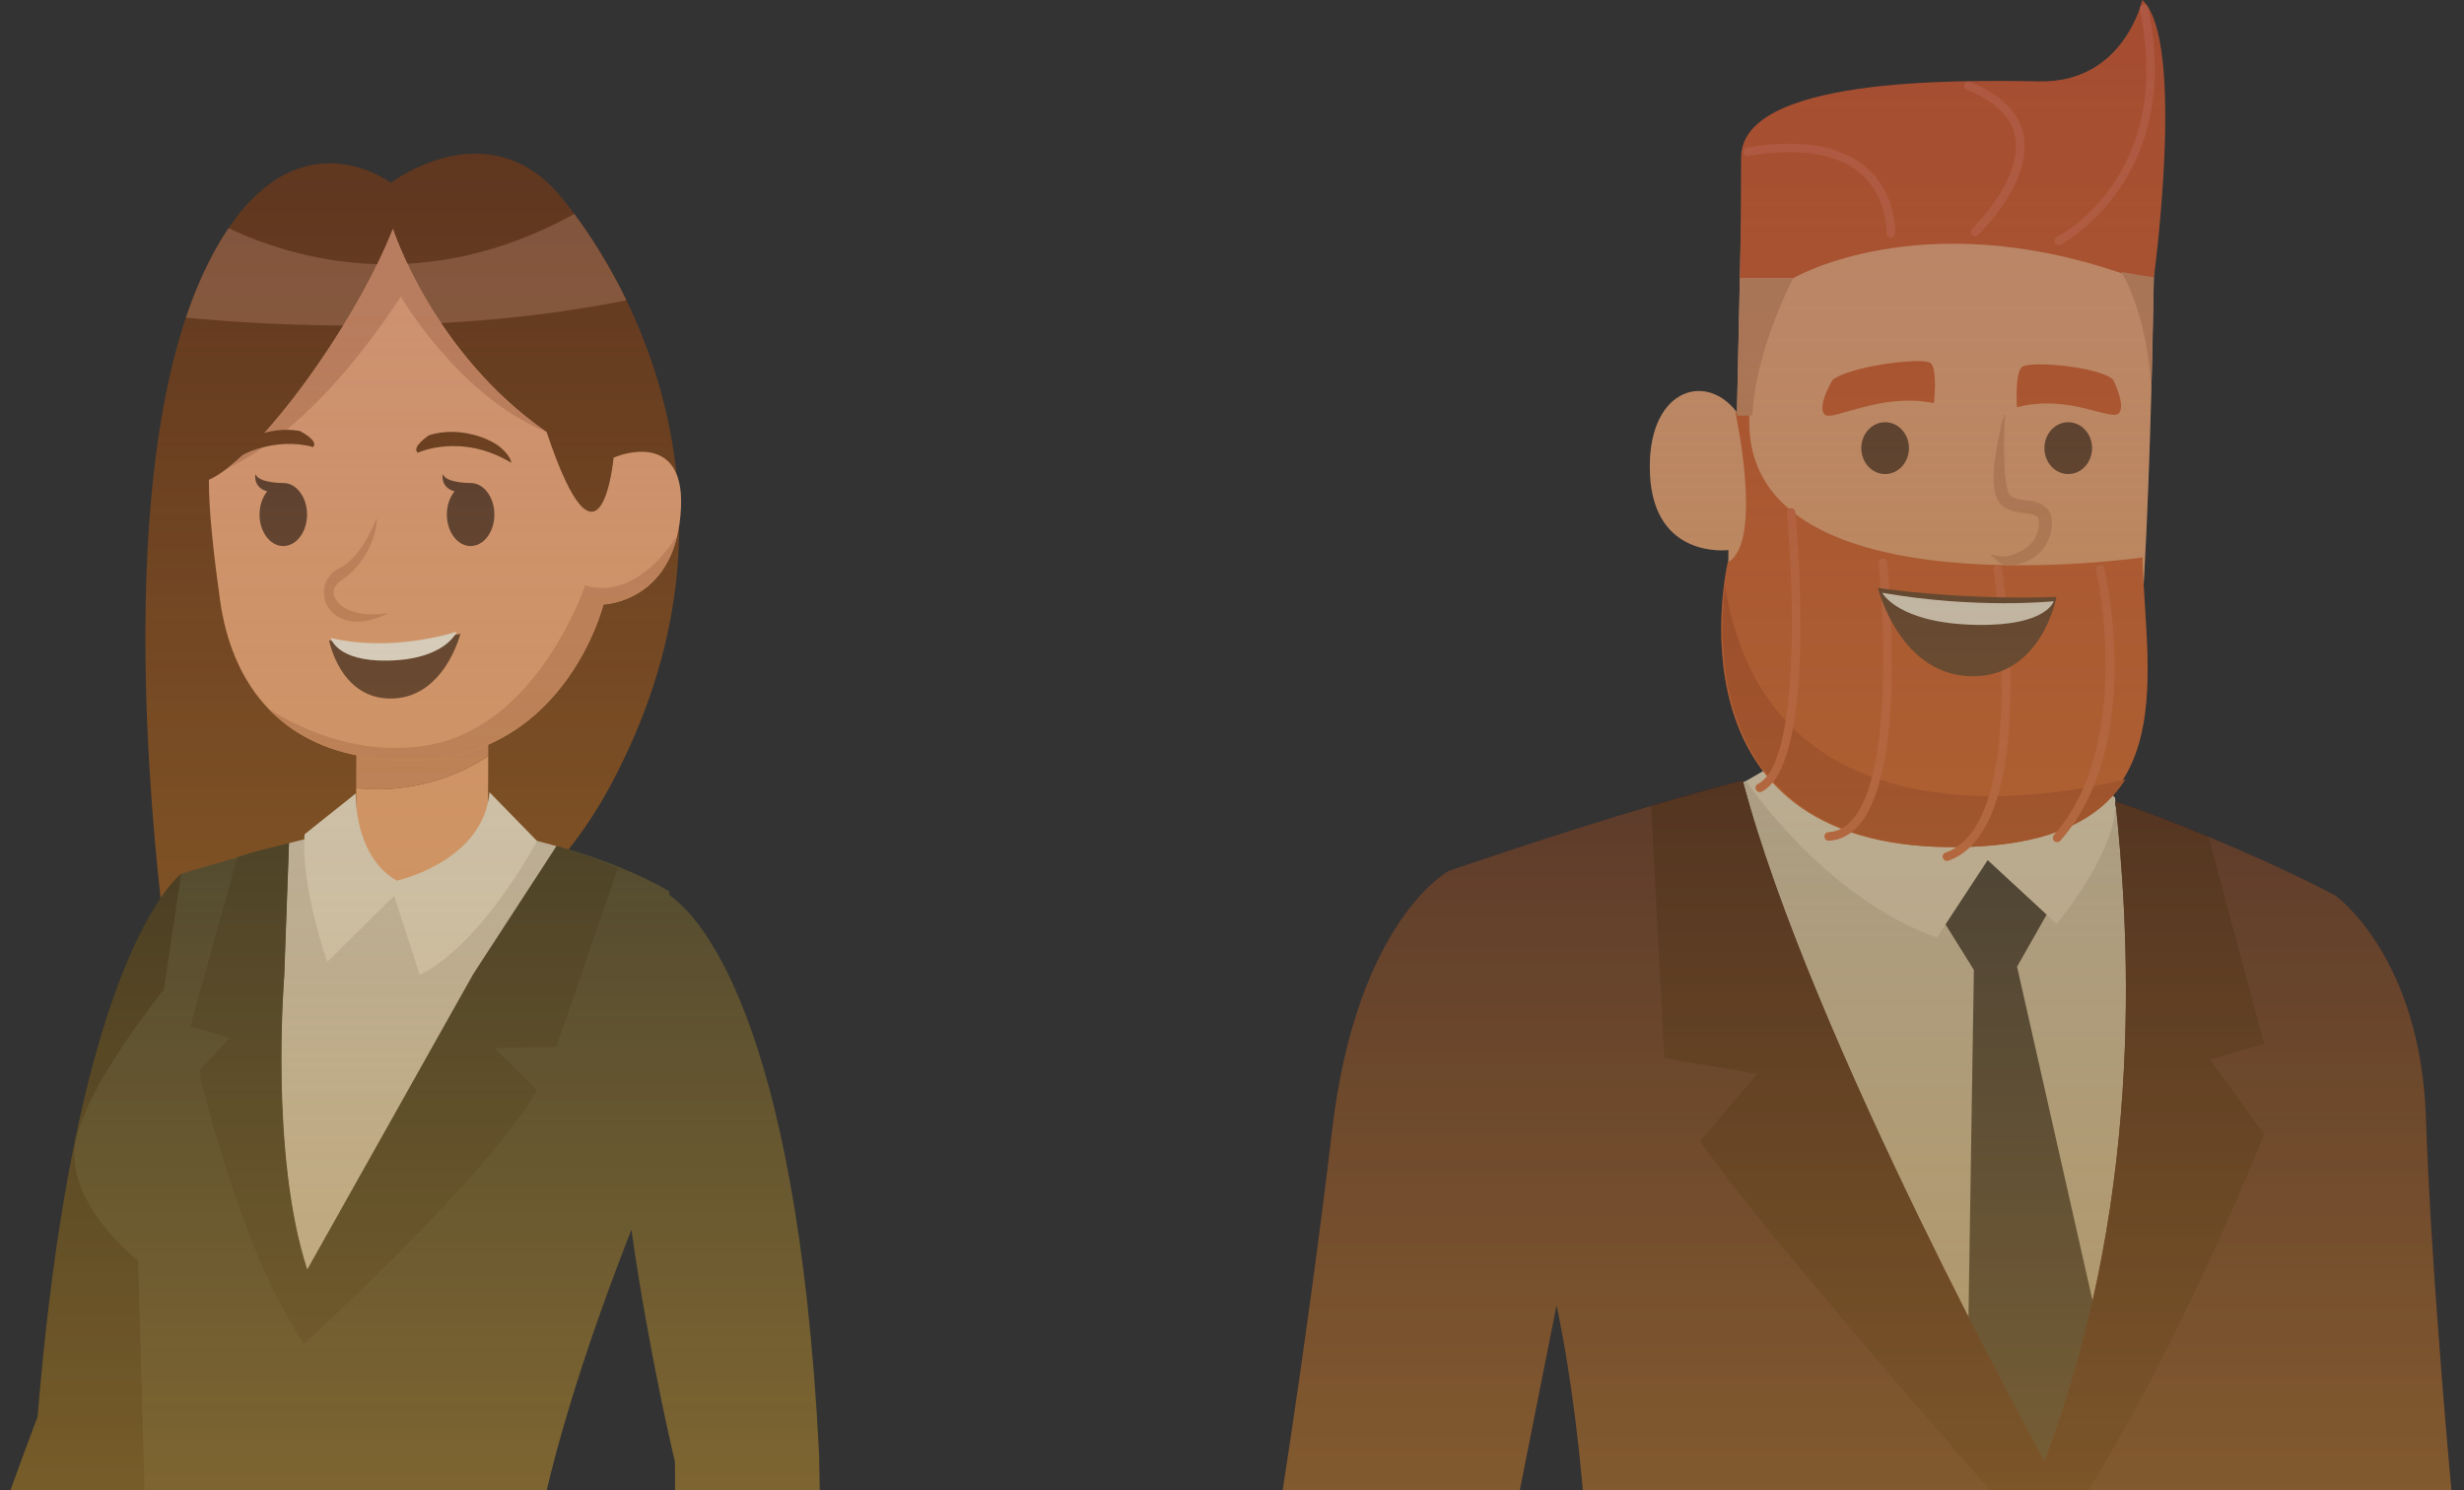<svg width="481" height="291" viewBox="0 0 481 291" fill="none" xmlns="http://www.w3.org/2000/svg">
<rect x="0" y="0" width="481" height="291" fill="#333333" stroke="none"/>
<g opacity="0.7" clip-path="url(#clip0)">
<path d="M455.905 174.859C455.905 174.859 472.522 186.679 473.575 218.24C474.627 249.8 478.838 294.09 478.838 294.09C478.838 294.09 516.732 351.844 524.101 366.047C524.101 366.047 509.364 397.552 471.47 388.637C471.47 388.637 443.576 325.544 437.786 300.822L455.905 174.859Z" fill="#360F22"/>
<path d="M520.124 292.733L517.355 290.804L409.039 360.443L409.946 363.65L520.124 292.733Z" fill="#873A22"/>
<path d="M398.947 292.056C398.947 292.056 356.108 205.2 334.121 154.654C357.803 145.79 392.39 147.131 414.89 158.357C417.16 179.96 426.232 243.825 398.947 292.056Z" fill="#D4D6D5"/>
<path d="M401.453 175.159L393.752 188.748L412.55 271.897L399.802 288.4L384.024 272.785L385.323 189.366L378.63 178.629L388.156 164.787L401.453 175.159Z" fill="#111D36"/>
<path d="M400.9 144.324C400.9 144.324 399.152 159.92 388.156 164.787C388.156 164.787 364.544 154.654 358.85 142.091L340.84 152.486C340.84 152.486 356.141 175.322 378.104 183.039L388.02 167.932L401.495 180.394C401.495 180.394 413.956 165.487 412.888 155.744L400.9 144.324Z" fill="#F0F2F1"/>
<path d="M420.547 47.7C420.547 47.7 419.501 139.185 414.435 146.274C409.369 153.366 401.493 159.923 378.985 159.923C356.475 159.923 341.153 149.072 339.069 135.647C336.985 122.221 337.421 107.389 337.421 107.389C337.421 107.389 322.944 109.271 322.105 92.728C321.267 76.185 332.84 72.27 339.069 80.511L339.866 43.859C339.866 43.859 345.019 23.684 382.741 21.729C420.464 19.775 420.351 41.835 420.547 47.7Z" fill="#F4A984"/>
<path d="M420.452 54.191C420.452 54.191 426.74 7.819 418.203 0C418.203 0 414.646 16.171 398.16 15.891C381.674 15.613 339.94 15.088 339.892 30.74C339.843 46.394 339.653 54.316 339.653 54.316H350.05C350.05 54.316 374.639 39.837 414.122 53.343C416.311 54.092 417.997 53.754 420.452 54.191Z" fill="#D65730"/>
<path d="M418.242 108.844C418.242 108.844 342.262 119.815 341.472 82.954V80.653L338.762 80.511C338.762 80.511 344.339 105.92 337.267 109.832C337.267 109.832 324.332 165.378 380.983 165.393C427.651 165.405 418.746 132.383 418.242 108.844Z" fill="#D65730"/>
<path d="M350.049 54.316C350.049 54.316 342.643 68.391 342.085 81.097L339.069 81.18L339.652 54.316H350.049V54.316Z" fill="#D88D6C"/>
<path d="M399.094 87.495C399.094 90.29 401.175 92.555 403.745 92.555C406.313 92.555 408.395 90.29 408.395 87.495C408.395 84.7 406.313 82.435 403.745 82.435C401.175 82.435 399.094 84.7 399.094 87.495Z" fill="#56362E"/>
<path d="M363.347 87.495C363.347 90.29 365.43 92.555 367.998 92.555C370.566 92.555 372.649 90.29 372.649 87.495C372.649 84.7 370.566 82.435 367.998 82.435C365.43 82.435 363.347 84.7 363.347 87.495Z" fill="#56362E"/>
<path d="M391.954 110.383C393.069 110.383 394.253 110.164 395.369 109.717C398.201 108.586 400.066 106.194 400.487 103.159C400.703 101.601 400.475 100.403 399.788 99.499C398.743 98.119 396.96 97.877 395.389 97.661C393.597 97.416 392.479 97.217 392.082 96.213C390.879 93.164 391.206 83.905 391.434 80.596L390.633 82.953C390.545 84.23 388.115 93.011 389.744 97.136C390.699 99.557 393.109 99.887 395.046 100.151C396.187 100.308 397.368 100.469 397.783 101.016C398.041 101.357 398.113 101.962 397.994 102.815C397.592 105.712 395.626 107.063 394.498 107.592C392.888 108.348 392.275 108.823 389.795 108.544L388.434 108.194C389.351 108.924 390.5 110.383 391.954 110.383Z" fill="#D88D6C"/>
<path d="M377.515 78.705C377.515 78.705 378.32 72.001 376.83 70.859C375.341 69.716 360.934 71.467 357.681 74.233C357.681 74.233 354.678 79.375 356.16 80.911C357.64 82.445 366.864 76.535 377.515 78.705Z" fill="#D65730"/>
<path d="M393.734 79.513C393.734 79.513 393.266 72.856 394.707 71.645C396.148 70.431 409.548 71.493 412.474 74.099C412.474 74.099 415.064 79.095 413.614 80.699C412.165 82.304 403.788 76.84 393.734 79.513Z" fill="#D65730"/>
<path d="M336.768 114.52C344.995 165.074 398.409 156.188 414.89 152.179C409.905 160.074 400.11 165.399 381.371 165.393C334.835 165.38 335.166 127.906 336.768 114.52Z" fill="#BC4226"/>
<path d="M401.869 47.875C401.996 47.875 402.125 47.844 402.248 47.784C402.49 47.659 426.365 35.053 419.356 1.528C419.26 1.076 418.815 0.788 418.364 0.879C417.91 0.974 417.62 1.418 417.715 1.871C424.456 34.107 402.428 45.809 401.487 46.291C401.074 46.502 400.913 47.006 401.122 47.418C401.27 47.708 401.563 47.875 401.869 47.875Z" fill="#E26649"/>
<path d="M385.57 46.094C385.779 46.094 385.988 46.017 386.149 45.861C386.585 45.447 396.797 35.561 395.006 26.341C394.141 21.887 390.638 18.406 384.592 15.994C384.159 15.822 383.673 16.032 383.502 16.461C383.331 16.89 383.541 17.378 383.971 17.55C389.452 19.737 392.611 22.801 393.361 26.66C394.977 34.992 385.091 44.555 384.991 44.65C384.657 44.97 384.644 45.501 384.965 45.835C385.129 46.007 385.349 46.094 385.57 46.094Z" fill="#E26649"/>
<path d="M369.118 46.426C369.563 46.426 369.935 45.908 369.954 45.458C369.968 45.155 370.213 37.898 364.474 32.836C359.455 28.41 351.565 27.035 341.024 28.825C340.567 28.903 340.26 29.315 340.339 29.771C340.416 30.227 340.849 30.525 341.305 30.446C351.322 28.744 358.745 29.94 363.364 34.013C368.509 38.551 368.281 45.322 368.279 45.389C368.258 45.849 368.617 46.426 369.08 46.426C369.092 46.426 369.105 46.426 369.118 46.426Z" fill="#E26649"/>
<path d="M401.569 164.427C401.8 164.427 402.032 164.331 402.196 164.144C418.606 145.599 411.129 112.312 410.801 110.905C410.697 110.453 410.249 110.172 409.797 110.277C409.344 110.382 409.065 110.832 409.169 111.283C409.246 111.62 416.775 145.141 400.941 163.034C400.635 163.381 400.667 163.911 401.014 164.217C401.172 164.357 401.371 164.427 401.569 164.427Z" fill="#E26649"/>
<path d="M343.533 154.654C343.661 154.654 343.79 154.625 343.91 154.563C355.021 148.961 350.67 101.976 350.479 99.979C350.436 99.52 350.029 99.183 349.566 99.224C349.105 99.268 348.767 99.678 348.811 100.138C350.08 113.427 351.536 148.841 343.156 153.067C342.742 153.275 342.576 153.78 342.785 154.192C342.932 154.484 343.227 154.654 343.533 154.654Z" fill="#E26649"/>
<path d="M356.979 164.148C356.993 164.148 357.008 164.148 357.023 164.146C359.297 164.027 361.292 162.981 362.955 161.035C372.51 149.845 368.546 111.376 368.374 109.745C368.324 109.283 367.901 108.959 367.451 109C366.991 109.048 366.656 109.46 366.707 109.92C366.749 110.313 370.769 149.304 361.68 159.948C360.31 161.551 358.758 162.378 356.936 162.473C356.474 162.498 356.119 162.892 356.144 163.354C356.165 163.8 356.536 164.148 356.979 164.148Z" fill="#E26649"/>
<path d="M380.063 168.093C380.157 168.093 380.249 168.077 380.342 168.045C398.231 161.774 391.127 113.039 390.815 110.967C390.746 110.509 390.315 110.19 389.862 110.262C389.403 110.331 389.089 110.758 389.156 111.216C389.23 111.709 396.377 160.648 379.786 166.462C379.349 166.615 379.12 167.093 379.273 167.53C379.393 167.876 379.718 168.093 380.063 168.093Z" fill="#E26649"/>
<path d="M401.451 116.536C401.451 116.536 386.199 117.397 366.597 114.817C366.597 114.817 370.966 132.456 385.637 132.024C398.699 131.641 401.451 116.536 401.451 116.536Z" fill="#56362E"/>
<path d="M400.9 117.387C400.9 117.387 385.908 118.962 367.429 115.735C367.429 115.735 370.485 121.737 385.899 122.003C399.593 122.24 400.9 117.387 400.9 117.387Z" fill="white"/>
<path d="M414.121 53.106C414.121 53.106 419.52 61.658 419.947 77.09L420.452 54.191L414.121 53.106Z" fill="#D88D6C"/>
<path d="M282.859 170.017C282.859 170.017 317.502 158.05 340.198 152.388C353.401 202.69 399.094 285.281 399.094 285.281C419.729 231.175 415.223 178.074 412.954 156.471C423.993 160.069 444.24 168.597 455.905 174.858C455.905 174.858 462.338 257.455 439.744 399.228C439.744 399.228 388.148 421.211 309.531 393.705C309.531 393.705 317.594 286.479 297.674 232.683C297.674 232.684 280.776 182.304 282.859 170.017Z" fill="#360F22"/>
<path d="M431.361 206.879L441.98 221.4C441.98 221.4 422.978 269.991 399.507 303.503C399.507 303.503 345.299 242.345 331.887 222.796L343.062 209.671L324.9 206.599L322.321 157.336C328.54 155.491 334.717 153.755 340.198 152.388C353.401 202.69 399.094 285.281 399.094 285.281C419.729 231.175 415.223 178.074 412.954 156.471C417.756 158.037 424.302 160.535 431.125 163.374L441.98 203.805L431.361 206.879Z" fill="#21010E"/>
<path d="M249.176 384.143C245.049 347.288 248.061 305.71 248.061 305.71C248.061 305.71 255.019 263.377 260.013 220.841C264.866 179.505 282.86 170.016 282.86 170.016C296.224 198.7 304.164 253.334 304.164 253.334L293.271 308.129C295.942 331.43 301.702 359.848 301.289 377.787C293.955 381.423 275.003 387.399 249.176 384.143Z" fill="#360F22"/>
<path opacity="0.8" d="M568 367.027L554.142 345.523L556.551 344.057L536.849 311.706L533.617 313.672L520.125 292.734L517.356 290.805L488.701 309.228C482.943 300.346 478.838 294.09 478.838 294.09C478.838 294.09 474.627 249.8 473.575 218.24C472.522 186.679 455.905 174.859 455.905 174.859C449.315 171.322 439.987 167.062 431.125 163.375C430.243 163.007 429.364 162.647 428.494 162.291C428.128 162.142 427.769 161.999 427.407 161.853C426.867 161.635 426.328 161.417 425.795 161.204C425.413 161.052 425.04 160.906 424.664 160.757C424.155 160.557 423.649 160.358 423.149 160.165C422.784 160.023 422.425 159.885 422.065 159.747C421.567 159.556 421.077 159.369 420.591 159.187C420.248 159.057 419.907 158.929 419.57 158.803C419.082 158.622 418.606 158.447 418.134 158.275C417.822 158.161 417.509 158.047 417.205 157.937C416.704 157.758 416.224 157.588 415.745 157.421C415.495 157.333 415.236 157.241 414.992 157.157C414.285 156.913 413.6 156.682 412.953 156.471C412.988 156.806 413.026 157.171 413.062 157.521C413.017 157.501 412.974 157.482 412.931 157.462C412.954 156.876 412.948 156.3 412.887 155.745L412.471 155.348C413.376 154.346 414.187 153.291 414.889 152.178C414.724 152.218 414.534 152.261 414.363 152.301C420.936 141.988 419.205 127.236 418.469 114.227C419.698 92.662 420.25 66.202 420.451 54.188C420.456 54.157 426.168 11.956 419.266 1.32C419.238 1.266 419.208 1.215 419.169 1.169C418.868 0.725 418.551 0.318 418.202 -0.001C418.202 -0.001 418.09 0.476 417.85 1.22C417.766 1.342 417.723 1.485 417.711 1.636C416.298 5.728 411.407 16.115 398.158 15.89C381.673 15.611 339.938 15.086 339.89 30.739C339.862 39.962 339.784 46.478 339.725 50.294L339.069 80.511C332.841 72.27 321.268 76.185 322.106 92.728C322.945 109.271 337.421 107.389 337.421 107.389C337.421 107.389 337.396 108.262 337.387 109.75C337.346 109.775 337.31 109.808 337.267 109.832C337.267 109.832 331.629 134.105 344.171 150.564L340.841 152.486C340.841 152.486 340.855 152.508 340.863 152.517C340.668 152.57 340.47 152.622 340.277 152.676C340.253 152.581 340.224 152.482 340.199 152.388C338.87 152.719 337.498 153.074 336.097 153.446C336.034 153.462 335.975 153.478 335.913 153.494C334.525 153.862 333.107 154.249 331.667 154.649C331.602 154.666 331.539 154.684 331.474 154.702C330.032 155.103 328.568 155.518 327.093 155.943C327.027 155.963 326.962 155.98 326.896 156C325.415 156.427 323.924 156.864 322.429 157.307C322.393 157.317 322.357 157.327 322.322 157.337C302.791 163.134 282.86 170.017 282.86 170.017C282.86 170.017 264.865 179.507 260.013 220.842C255.02 263.378 248.062 305.711 248.062 305.711C248.062 305.711 245.05 347.288 249.177 384.144C249.525 384.189 249.858 384.212 250.203 384.253C250.777 389.202 251.452 394.086 252.277 398.778C252.763 398.839 253.222 398.869 253.702 398.923C255.616 409.763 258.334 419.517 262.172 426.534C278.752 456.845 284.238 453.157 287.88 454.257C291.521 455.357 303.106 451.49 303.106 451.49C303.106 451.49 303.891 446.818 302.454 444.424C301.016 442.031 295.584 441.9 295.584 441.9C295.584 441.9 289.463 437.366 288.814 433.092C288.166 428.818 293.556 419.963 293.556 419.963L299.736 431.433C299.736 431.433 302.708 435.351 307.923 433.994C311.683 433.016 307.477 424.561 307.477 424.561C307.477 424.561 304.768 399.761 296.631 395.138C298.121 394.617 298.941 394.259 298.941 394.259C298.941 394.259 299.47 388.07 299.734 378.514C300.299 378.264 300.82 378.022 301.289 377.788C301.703 359.849 295.941 331.431 293.271 308.13L303.861 254.858C315.717 311.426 309.531 393.706 309.531 393.706C311.977 394.562 314.397 395.369 316.791 396.132L311.232 491.398V491.397L308.974 530.124C289.415 569.056 297.674 658.508 297.674 658.508C298.34 658.799 298.995 659.065 299.647 659.323C299.437 660.865 299.203 662.801 298.995 664.986C298.993 664.986 298.992 664.986 298.99 664.986C298.99 664.986 298.979 665.12 298.963 665.312C298.352 671.918 298.012 680.699 299.391 687.886H298.842V695.776H326.596L326.935 690.391C326.935 690.391 338.375 695.353 354.106 695.353C358.427 695.353 366.685 695.428 373.053 695.493V695.776H399.952L400.286 690.391C400.286 690.391 411.6 695.353 427.1 695.353C434.633 695.353 454.368 695.587 454.368 695.587V687.886H454.866C454.866 687.886 457.658 668.37 422.128 668.417L406.75 656.979C407.552 656.364 407.889 655.932 407.889 655.932C407.849 654.8 407.817 653.636 407.789 652.452C407.78 652.058 407.775 651.651 407.765 651.251C407.75 650.456 407.735 649.657 407.723 648.842C407.716 648.345 407.712 647.838 407.708 647.335C407.701 646.595 407.693 645.854 407.69 645.099C407.688 644.554 407.686 644.004 407.686 643.453C407.685 642.713 407.686 641.967 407.688 641.216C407.69 640.657 407.693 640.097 407.697 639.532C407.702 638.759 407.709 637.979 407.717 637.196C407.722 636.644 407.727 636.095 407.735 635.539C407.746 634.713 407.759 633.878 407.774 633.043C407.782 632.512 407.789 631.985 407.799 631.451C407.82 630.383 407.843 629.306 407.869 628.227C407.875 627.936 407.881 627.647 407.888 627.354C407.921 626.007 407.958 624.652 407.997 623.294C408.015 622.704 408.034 622.112 408.053 621.52C408.077 620.706 408.103 619.893 408.13 619.077C408.152 618.433 408.175 617.789 408.198 617.144C408.224 616.403 408.251 615.662 408.279 614.92C408.305 614.206 408.333 613.492 408.362 612.779C408.387 612.111 408.415 611.444 408.443 610.777C408.474 610.037 408.504 609.299 408.536 608.56C408.564 607.906 408.593 607.252 408.622 606.6C408.655 605.862 408.688 605.124 408.723 604.389C408.752 603.773 408.781 603.161 408.81 602.548C408.847 601.775 408.883 601.001 408.922 600.232C408.947 599.742 408.971 599.257 408.996 598.769C409.099 596.734 409.204 594.717 409.313 592.733C409.317 592.662 409.32 592.589 409.325 592.517C409.372 591.664 409.419 590.825 409.467 589.984C409.493 589.522 409.519 589.057 409.545 588.599C409.592 587.781 409.64 586.975 409.687 586.17C409.712 585.721 409.74 585.27 409.766 584.825C409.813 584.037 409.859 583.26 409.907 582.486C409.935 582.028 409.963 581.571 409.991 581.119C410.038 580.358 410.085 579.605 410.132 578.863C410.158 578.443 410.186 578.03 410.211 577.617C410.261 576.842 410.311 576.069 410.36 575.314C410.378 575.045 410.394 574.783 410.412 574.517C410.668 570.623 410.914 567.033 411.142 563.845C411.153 563.693 411.165 563.533 411.176 563.382C411.225 562.694 411.273 562.037 411.32 561.39C411.334 561.194 411.349 560.995 411.363 560.804C411.407 560.19 411.451 559.6 411.494 559.026C411.51 558.818 411.525 558.609 411.539 558.406C411.58 557.868 411.619 557.347 411.656 556.848C411.674 556.612 411.691 556.383 411.71 556.157C411.739 555.767 411.768 555.385 411.796 555.022C411.83 554.577 411.863 554.153 411.894 553.751C411.905 553.616 411.916 553.469 411.926 553.338C412.154 550.417 412.292 548.765 412.292 548.765C418.426 526.987 427.418 447.448 431.227 412.035C431.228 412.028 431.228 412.021 431.229 412.015C431.666 407.95 432.036 404.458 432.325 401.711C432.97 401.526 433.568 401.348 434.132 401.176L457.825 437.943L498.578 411.712L499.597 413.364C501.373 416.251 504.971 417.108 507.628 415.274L507.903 415.084C510.017 413.626 510.893 410.91 510.273 408.404L510.743 409.165C513.072 412.947 517.356 414.359 520.311 412.318L520.617 412.107C522.972 410.481 523.768 407.153 522.815 403.954C525.205 405.889 528.148 406.358 530.318 404.86L530.624 404.648C533.531 402.642 533.955 397.867 531.617 393.897C533.681 395.247 536.34 395.332 538.462 393.866L538.769 393.656C541.598 391.704 542.415 387.727 540.745 384.572L568 367.027ZM448.595 335.011C448.647 334.565 448.698 334.119 448.749 333.675C448.875 334.006 449.002 334.337 449.129 334.668L448.595 335.011ZM369.701 527.709C357.034 579.134 369.701 658.508 369.701 658.508C370.977 658.814 372.198 659.08 373.396 659.327C373.189 660.868 372.959 662.802 372.754 664.985C372.752 664.985 372.751 664.985 372.749 664.985C372.749 664.985 372.739 665.114 372.725 665.3C372.518 667.549 372.346 670.048 372.259 672.654C367.313 670.176 359.989 668.402 349.101 668.416L335.496 658.445C336.62 657.788 337.212 657.327 337.212 657.327C337.048 656.858 336.903 656.324 336.769 655.746C336.759 655.704 336.749 655.666 336.738 655.623C336.614 655.064 336.505 654.447 336.407 653.793C336.395 653.713 336.382 653.638 336.37 653.557C336.278 652.909 336.2 652.215 336.131 651.485C336.121 651.376 336.109 651.271 336.1 651.161C336.035 650.429 335.983 649.658 335.94 648.852C335.934 648.724 335.925 648.594 335.92 648.464C335.881 647.651 335.852 646.805 335.833 645.925C335.83 645.784 335.828 645.639 335.826 645.496C335.811 644.6 335.803 643.676 335.807 642.719C335.807 642.584 335.81 642.446 335.811 642.309C335.817 641.323 335.831 640.311 335.856 639.267C335.859 639.158 335.862 639.046 335.865 638.936C335.893 637.846 335.929 636.732 335.976 635.586C335.978 635.551 335.98 635.514 335.981 635.479C336.029 634.316 336.087 633.126 336.151 631.912C336.155 631.847 336.158 631.782 336.162 631.716C336.226 630.538 336.3 629.335 336.38 628.116C336.389 627.969 336.399 627.822 336.409 627.673C336.487 626.495 336.573 625.298 336.665 624.09C336.679 623.901 336.692 623.712 336.708 623.522C336.8 622.328 336.898 621.121 337 619.904C337.017 619.698 337.034 619.494 337.052 619.287C337.156 618.071 337.265 616.846 337.379 615.612C337.398 615.401 337.418 615.189 337.437 614.979C337.552 613.745 337.671 612.505 337.795 611.26C337.816 611.048 337.838 610.837 337.858 610.625C337.983 609.374 338.112 608.118 338.244 606.862C338.264 606.671 338.284 606.48 338.305 606.289C338.441 605.001 338.581 603.714 338.723 602.428C338.738 602.293 338.753 602.16 338.768 602.025C338.912 600.724 339.06 599.427 339.21 598.135C339.217 598.068 339.225 598 339.234 597.933C339.385 596.64 339.536 595.353 339.689 594.074C339.712 593.888 339.733 593.7 339.756 593.515C339.904 592.296 340.052 591.088 340.201 589.889C340.228 589.663 340.256 589.436 340.284 589.211C340.428 588.053 340.573 586.908 340.718 585.774C340.752 585.509 340.786 585.243 340.82 584.98C340.961 583.885 341.102 582.805 341.241 581.738C341.278 581.461 341.314 581.183 341.351 580.908C341.492 579.847 341.63 578.799 341.769 577.772C341.803 577.526 341.835 577.283 341.868 577.039C342.009 576 342.148 574.978 342.285 573.981C342.315 573.764 342.345 573.552 342.373 573.338C342.513 572.331 342.651 571.34 342.785 570.382C342.809 570.216 342.831 570.055 342.855 569.891C342.983 568.98 343.109 568.09 343.232 567.228C343.262 567.011 343.293 566.799 343.324 566.585C343.435 565.812 343.544 565.064 343.648 564.337C343.68 564.119 343.712 563.895 343.743 563.682C343.845 562.984 343.942 562.322 344.037 561.672C344.083 561.359 344.13 561.043 344.175 560.741C344.261 560.153 344.345 559.589 344.426 559.046C344.465 558.785 344.504 558.523 344.541 558.274C344.618 557.76 344.692 557.273 344.761 556.809C344.802 556.542 344.842 556.279 344.88 556.028C344.942 555.621 345.001 555.231 345.056 554.869C345.092 554.632 345.127 554.408 345.16 554.191C345.201 553.924 345.24 553.671 345.276 553.437C345.512 551.912 345.647 551.069 345.647 551.069C356.758 527.263 372.289 438.944 372.289 438.944L369.701 527.709Z" fill="url(#paint0_linear)"/>
</g>
<g opacity="0.8" clip-path="url(#clip1)">
<path d="M33.244 189.996C33.244 189.996 19.023 99.649 39.231 54.415C54.918 19.299 76.28 35.7 76.28 35.7C76.28 35.7 95.364 21.159 109.585 38.527C123.807 55.893 147.756 99.773 119.315 153.089C90.875 206.401 33.244 189.996 33.244 189.996Z" fill="#6A371A"/>
<path d="M35.356 170.613C35.356 170.613 14.781 185.451 7.329 276.636C7.329 276.636 -9.054 319.077 -18.418 355.712C-18.418 355.712 -11.101 365.737 4.31 362.877L34.018 278.947C34.018 278.946 46.761 174.687 35.356 170.613Z" fill="#131917"/>
<path d="M122.287 58.63C119.035 51.908 115.428 46.231 112.115 41.774C82.881 57.909 57.656 50.716 44.619 44.545C42.778 47.264 40.968 50.52 39.23 54.414C38.154 56.823 37.18 59.371 36.291 62.015C54.695 63.778 88.478 65.391 122.287 58.63Z" fill="#935C41"/>
<path d="M59.924 254.945L95.309 191.047L108.622 165.197C87.717 159.176 69.447 161.145 56.4 164.621L52.516 190.411C52.517 190.411 52.541 232.444 59.924 254.945Z" fill="#D4D6D5"/>
<path d="M69.531 153.848L69.449 174.864L95.202 174.965L95.31 147.624C84.603 154.614 73.927 154.413 69.531 153.848Z" fill="#F4A984"/>
<path d="M95.309 147.624L95.392 126.562L69.639 126.462L69.53 153.847C73.927 154.413 84.603 154.614 95.309 147.624Z" fill="#D88D6C"/>
<path d="M108.9 165.197L92.506 190.2L60.011 247.941C52.627 225.44 55.494 190.625 55.494 190.625L56.418 164.621C43.379 168.096 35.364 170.613 35.364 170.613L31.986 193.181C18.654 210.221 14.643 220.125 14.518 225.079C14.235 236.224 26.943 246.13 26.943 246.13L28.571 303.333C72.912 320.542 104.114 304.319 104.114 304.319C109.034 270.869 130.689 222.043 130.689 222.043V174.03C123.885 170.053 115.813 167.19 108.9 165.197Z" fill="#25302C"/>
<path d="M69.449 154.908C69.449 154.908 68.994 167.074 77.464 171.945C77.464 171.945 94.369 168.239 95.559 154.677L104.825 164.185C104.825 164.185 94.234 184.261 81.943 190.342L76.932 174.916L63.881 187.793C63.881 187.793 58.588 172.758 59.468 162.879L69.449 154.908Z" fill="#F0F2F1"/>
<path d="M44.829 202.655L38.845 209.163C38.845 209.163 46.698 243.979 59.37 262.376C59.37 262.376 95.188 229.824 104.826 212.844L96.509 204.635L108.623 204.35L120.613 169.467C116.537 167.74 112.532 166.322 108.623 165.196L92.367 190.2L59.94 247.941C52.558 225.44 55.459 190.625 55.459 190.625L56.401 164.621C52.583 165.638 49.188 166.271 46.328 167.383L37.175 200.389L44.829 202.655Z" fill="#1B2320"/>
<path d="M120.449 89.1L119.78 89.358C119.78 89.358 117.32 116.152 106.716 84.372C84.535 69.028 76.703 44.712 76.703 44.712C69.446 63.128 50.792 89.132 40.782 93.681C40.725 99.766 41.804 108.954 42.95 117.153C45.193 133.199 54.143 144.589 70.153 147.565C108.754 154.739 117.79 118.016 117.79 118.016C117.79 118.016 132.156 117.636 132.937 99.023C133.581 83.804 120.449 89.1 120.449 89.1Z" fill="#F4A984"/>
<path d="M78.246 57.891C78.246 57.891 89.493 77.328 106.716 84.372C84.486 68.964 76.703 44.712 76.703 44.712C70.252 61.082 54.801 83.43 44.418 91.395C51.557 88.106 63.978 79.636 78.246 57.891Z" fill="#D88D6C"/>
<path d="M114.248 114.246C114.248 114.246 105.177 141.514 83.916 145.418C70.975 147.797 59.511 142.776 52.517 138.485C56.928 143.045 62.792 146.196 70.154 147.565C108.755 154.739 117.791 118.016 117.791 118.016C117.791 118.016 129.166 117.624 132.214 104.571C123.304 118.243 114.248 114.246 114.248 114.246Z" fill="#D88D6C"/>
<path d="M64.249 125.007C64.249 125.007 74.243 127.612 89.869 123.743C89.869 123.743 86.656 136.696 75.873 136.38C66.271 136.101 64.249 125.007 64.249 125.007Z" fill="#56362E"/>
<path d="M64.566 124.547C64.566 124.547 74.97 127.552 89.167 123.335C89.167 123.335 87.009 128.786 75.68 128.981C65.612 129.155 64.566 124.547 64.566 124.547Z" fill="white"/>
<path d="M61.107 87.284C61.107 87.284 52.311 84.335 43.227 91.393C43.227 91.393 43.064 90.254 44.893 88.23C46.722 86.203 52.385 83.025 58.509 84.14C58.509 84.14 62.328 86.045 61.107 87.284Z" fill="#6A371A"/>
<path d="M81.559 88.396C81.559 88.396 89.943 84.422 99.804 90.35C99.804 90.35 99.83 89.199 97.771 87.407C95.714 85.613 89.713 83.133 83.764 84.966C83.765 84.966 80.202 87.312 81.559 88.396Z" fill="#6A371A"/>
<path d="M75.853 119.695C68.409 123.476 63.937 120.21 63.314 116.593C62.905 114.239 64.068 112.015 66.275 110.925C70.817 108.686 73.504 101.182 73.53 101.106C73.694 102.763 72.558 109.146 66.897 113.125C65.673 113.982 64.938 114.843 65.139 116.007C65.489 118.037 68.709 120.831 75.853 119.695Z" fill="#D88D6C"/>
<path d="M55.302 94.303C55.302 94.303 50.538 94.362 49.874 92.576C49.874 92.576 49.269 95.09 52.16 95.939C51.242 97.063 50.664 98.668 50.664 100.456C50.664 103.858 52.74 106.613 55.302 106.613C57.864 106.613 59.94 103.858 59.94 100.456C59.94 97.059 57.864 94.303 55.302 94.303Z" fill="#56362E"/>
<path d="M91.87 94.303C91.87 94.303 87.105 94.362 86.44 92.576C86.44 92.576 85.836 95.09 88.728 95.939C87.81 97.063 87.232 98.668 87.232 100.456C87.232 103.858 89.308 106.613 91.87 106.613C94.431 106.613 96.508 103.858 96.508 100.456C96.508 97.059 94.431 94.303 91.87 94.303Z" fill="#56362E"/>
<path d="M129.398 174.029C129.398 174.029 154.84 183.916 159.888 283.689C159.888 283.689 161.019 328.695 159.332 369.259C159.332 369.259 147.358 373.051 132.359 368.499L131.747 285.388C131.747 285.388 107.651 184.905 129.398 174.029Z" fill="#25302C"/>
<path opacity="0.8" d="M125.546 516.334L232.507 504.199L229.577 476.271L229.582 476.27L229.32 473.793C230.007 473.535 231.683 472.653 231.399 470.167C231.047 467.064 224.864 412.724 224.864 412.724L212.136 408.231L173.3 412.638C172.929 412.156 172.411 411.885 171.839 411.95L170.022 412.156L168.954 402.776C169.888 402.439 170.524 401.534 170.407 400.504L170.326 399.799C170.19 398.598 169.102 397.732 167.898 397.869L162.963 398.429C163.169 397.175 163.364 395.532 163.64 393.047C163.64 393.047 162.841 383.415 159.259 377.293C159.464 377.227 159.601 377.179 159.601 377.179V365.528L159.477 365.532C160.949 325.989 159.887 283.691 159.887 283.691C155.522 197.433 135.919 178.362 130.687 174.777V174.031C124.558 170.448 117.405 167.776 110.991 165.823C113.957 162.094 116.757 157.884 119.314 153.091C128.997 134.941 132.599 117.888 132.588 102.599C132.761 101.487 132.884 100.303 132.937 99.026C133.056 96.207 132.701 94.096 132.046 92.52C130.676 79.506 126.835 68.045 122.282 58.633C122.284 58.633 122.285 58.633 122.287 58.632C122.097 58.24 121.902 57.864 121.711 57.479C121.262 56.579 120.809 55.7 120.35 54.84C120.158 54.479 119.967 54.11 119.774 53.757C119.519 53.292 119.262 52.845 119.005 52.393C118.805 52.041 118.606 51.684 118.406 51.34C118.149 50.898 117.891 50.471 117.633 50.042C117.43 49.705 117.229 49.368 117.026 49.039C116.768 48.621 116.511 48.214 116.253 47.809C116.052 47.492 115.85 47.178 115.65 46.868C115.392 46.472 115.135 46.082 114.879 45.699C114.676 45.398 114.476 45.104 114.276 44.811C114.023 44.443 113.771 44.076 113.521 43.721C113.32 43.436 113.122 43.163 112.922 42.886C112.673 42.542 112.425 42.195 112.179 41.864C112.158 41.836 112.136 41.804 112.116 41.776C112.115 41.776 112.115 41.777 112.114 41.777C111.248 40.613 110.4 39.522 109.586 38.529C95.365 21.159 76.28 35.7 76.28 35.7C76.28 35.7 59.404 22.773 44.636 44.553C44.631 44.55 44.625 44.548 44.619 44.545C44.465 44.772 44.313 45.026 44.16 45.26C43.948 45.584 43.737 45.908 43.527 46.246C43.236 46.715 42.946 47.207 42.657 47.705C42.463 48.038 42.269 48.364 42.076 48.711C41.749 49.298 41.425 49.92 41.102 50.546C40.95 50.841 40.796 51.121 40.645 51.425C40.169 52.379 39.697 53.37 39.231 54.414C38.714 55.57 38.227 56.763 37.754 57.976C37.722 58.057 37.69 58.137 37.658 58.218C24.361 92.678 28.411 148.842 31.354 175.312C24.988 184.643 12.723 210.642 7.33 276.636C7.33 276.636 -9.053 319.077 -18.417 355.712C-18.417 355.712 -18.072 356.17 -17.416 356.845L-19.359 364.387C-19.359 364.387 -18.687 365.055 -17.434 365.925C-18.693 369.473 -22.264 379.808 -22.724 384.194C-23.289 389.529 -18.558 400.879 -15.632 403.028C-15.632 403.028 -9.884 406.693 -8.06 408.173C-8.06 408.173 -5.595 409.205 -4.837 405.451C-4.837 405.451 -1.477 405.885 -0.629 403.08C-0.629 403.08 2.361 399.789 2.811 394.101C2.811 394.101 1.171 387.39 -0.736 384.646C-0.736 384.646 2.29 375.623 0.713 369.594C1.126 369.523 1.527 369.472 1.953 369.38L4.057 362.913C4.144 362.898 4.223 362.894 4.311 362.877L28.334 295.007L28.571 303.333C28.571 303.333 -6.869 359.64 27.827 480.041C27.827 480.041 29.275 480.604 32.473 481.331C35.936 497.574 38.886 510.617 40.564 516.371C47.103 538.797 53.44 665.363 53.556 667.697C53.496 667.884 41.285 706.597 34.074 711.678L18.254 715.423C18.254 715.423 14.296 719.271 17.762 725.216H57.957L71.701 691.022L70.766 725.216H74.964L77.673 711.854C76.57 718.947 76.37 724.112 78.067 724.367H108.895C108.895 724.367 113.499 726.038 108.501 669.118H108.497C108.498 669.037 108.5 668.959 108.501 668.878C129.301 592.578 128.367 541.543 125.546 516.334ZM137.653 377.387C137.704 377.401 137.755 377.42 137.806 377.434C137.769 377.489 137.732 377.545 137.687 377.612C137.675 377.536 137.665 377.462 137.653 377.387ZM164.742 403.352L165.798 412.633L164.394 412.792C163.821 412.857 163.377 413.237 163.124 413.79L140.121 416.4C140.157 413.764 140.16 411.09 140.118 408.381C140.518 408.799 140.953 409.076 141.434 409.106C141.434 409.106 143.219 409.237 145.087 407.992C145.087 407.992 148.345 410.995 151.429 407.395C151.429 407.395 155.352 408.982 156.988 405.849C156.988 405.849 159.512 407.561 161.098 404.052C161.147 403.945 161.189 403.85 161.236 403.748L164.742 403.352ZM132.245 352.974C126.774 334.855 117.929 317.774 104.144 304.125C107.2 283.569 116.521 257.291 123.256 240.076C126.646 264.108 131.747 285.388 131.747 285.388L132.245 352.974ZM75.019 667.752C68.003 687.831 49.87 709.875 49.87 709.875H49.867C54.394 704.102 69.088 684.624 75 667.751H75.019C75.381 646.276 78.062 621.719 79.944 607.794C90.713 528.027 73.837 495.056 73.837 495.056C74.384 491.6 74.813 488.076 75.179 484.526C77.661 484.49 80.223 484.435 82.934 484.339C82.938 484.388 82.942 484.437 82.946 484.486C83.015 485.366 83.086 486.238 83.16 487.104C83.196 487.53 83.232 487.957 83.269 488.379C83.376 489.582 83.486 490.773 83.603 491.945C83.625 492.162 83.648 492.372 83.67 492.587C83.772 493.584 83.877 494.567 83.987 495.538C84.03 495.916 84.073 496.291 84.117 496.665C84.223 497.565 84.331 498.451 84.445 499.325C84.479 499.593 84.513 499.867 84.548 500.133C84.694 501.231 84.847 502.304 85.004 503.354C85.047 503.633 85.09 503.903 85.133 504.178C85.259 504.99 85.389 505.787 85.523 506.567C85.575 506.864 85.625 507.162 85.677 507.454C85.856 508.454 86.039 509.436 86.232 510.376C86.406 511.224 86.569 512.135 86.728 513.07C86.764 513.284 86.801 513.492 86.837 513.71C86.974 514.549 87.104 515.427 87.231 516.328C87.289 516.745 87.345 517.17 87.401 517.6C87.47 518.127 87.535 518.673 87.601 519.219C87.722 520.235 87.839 521.275 87.948 522.354C87.961 522.477 87.973 522.6 87.986 522.723C92.547 568.263 87.778 667.748 87.778 667.748L87.83 667.751L87.778 668.179C87.359 669.699 84.38 680.562 81.632 692.343L83.538 682.941C83.535 682.944 82.671 672.971 75.019 667.752Z" fill="url(#paint1_linear)"/>
</g>
<defs>
<linearGradient id="paint0_linear" x1="407.5" y1="695.776" x2="407.5" y2="-1.17646e-05" gradientUnits="userSpaceOnUse">
<stop offset="0.402" stop-color="#FBB336"/>
<stop offset="0.915" stop-color="#FBB336" stop-opacity="0.141"/>
<stop offset="1" stop-color="#FBB336" stop-opacity="0"/>
</linearGradient>
<linearGradient id="paint1_linear" x1="104.868" y1="725.216" x2="104.868" y2="30" gradientUnits="userSpaceOnUse">
<stop offset="0.402" stop-color="#FBB336"/>
<stop offset="0.915" stop-color="#FBB336" stop-opacity="0.141"/>
<stop offset="1" stop-color="#FBB336" stop-opacity="0"/>
</linearGradient>
<clipPath id="clip0">
<rect width="234" height="291" fill="white" transform="translate(247)"/>
</clipPath>
<clipPath id="clip1">
<rect width="233" height="261" fill="white" transform="translate(0 30)"/>
</clipPath>
</defs>
</svg>
